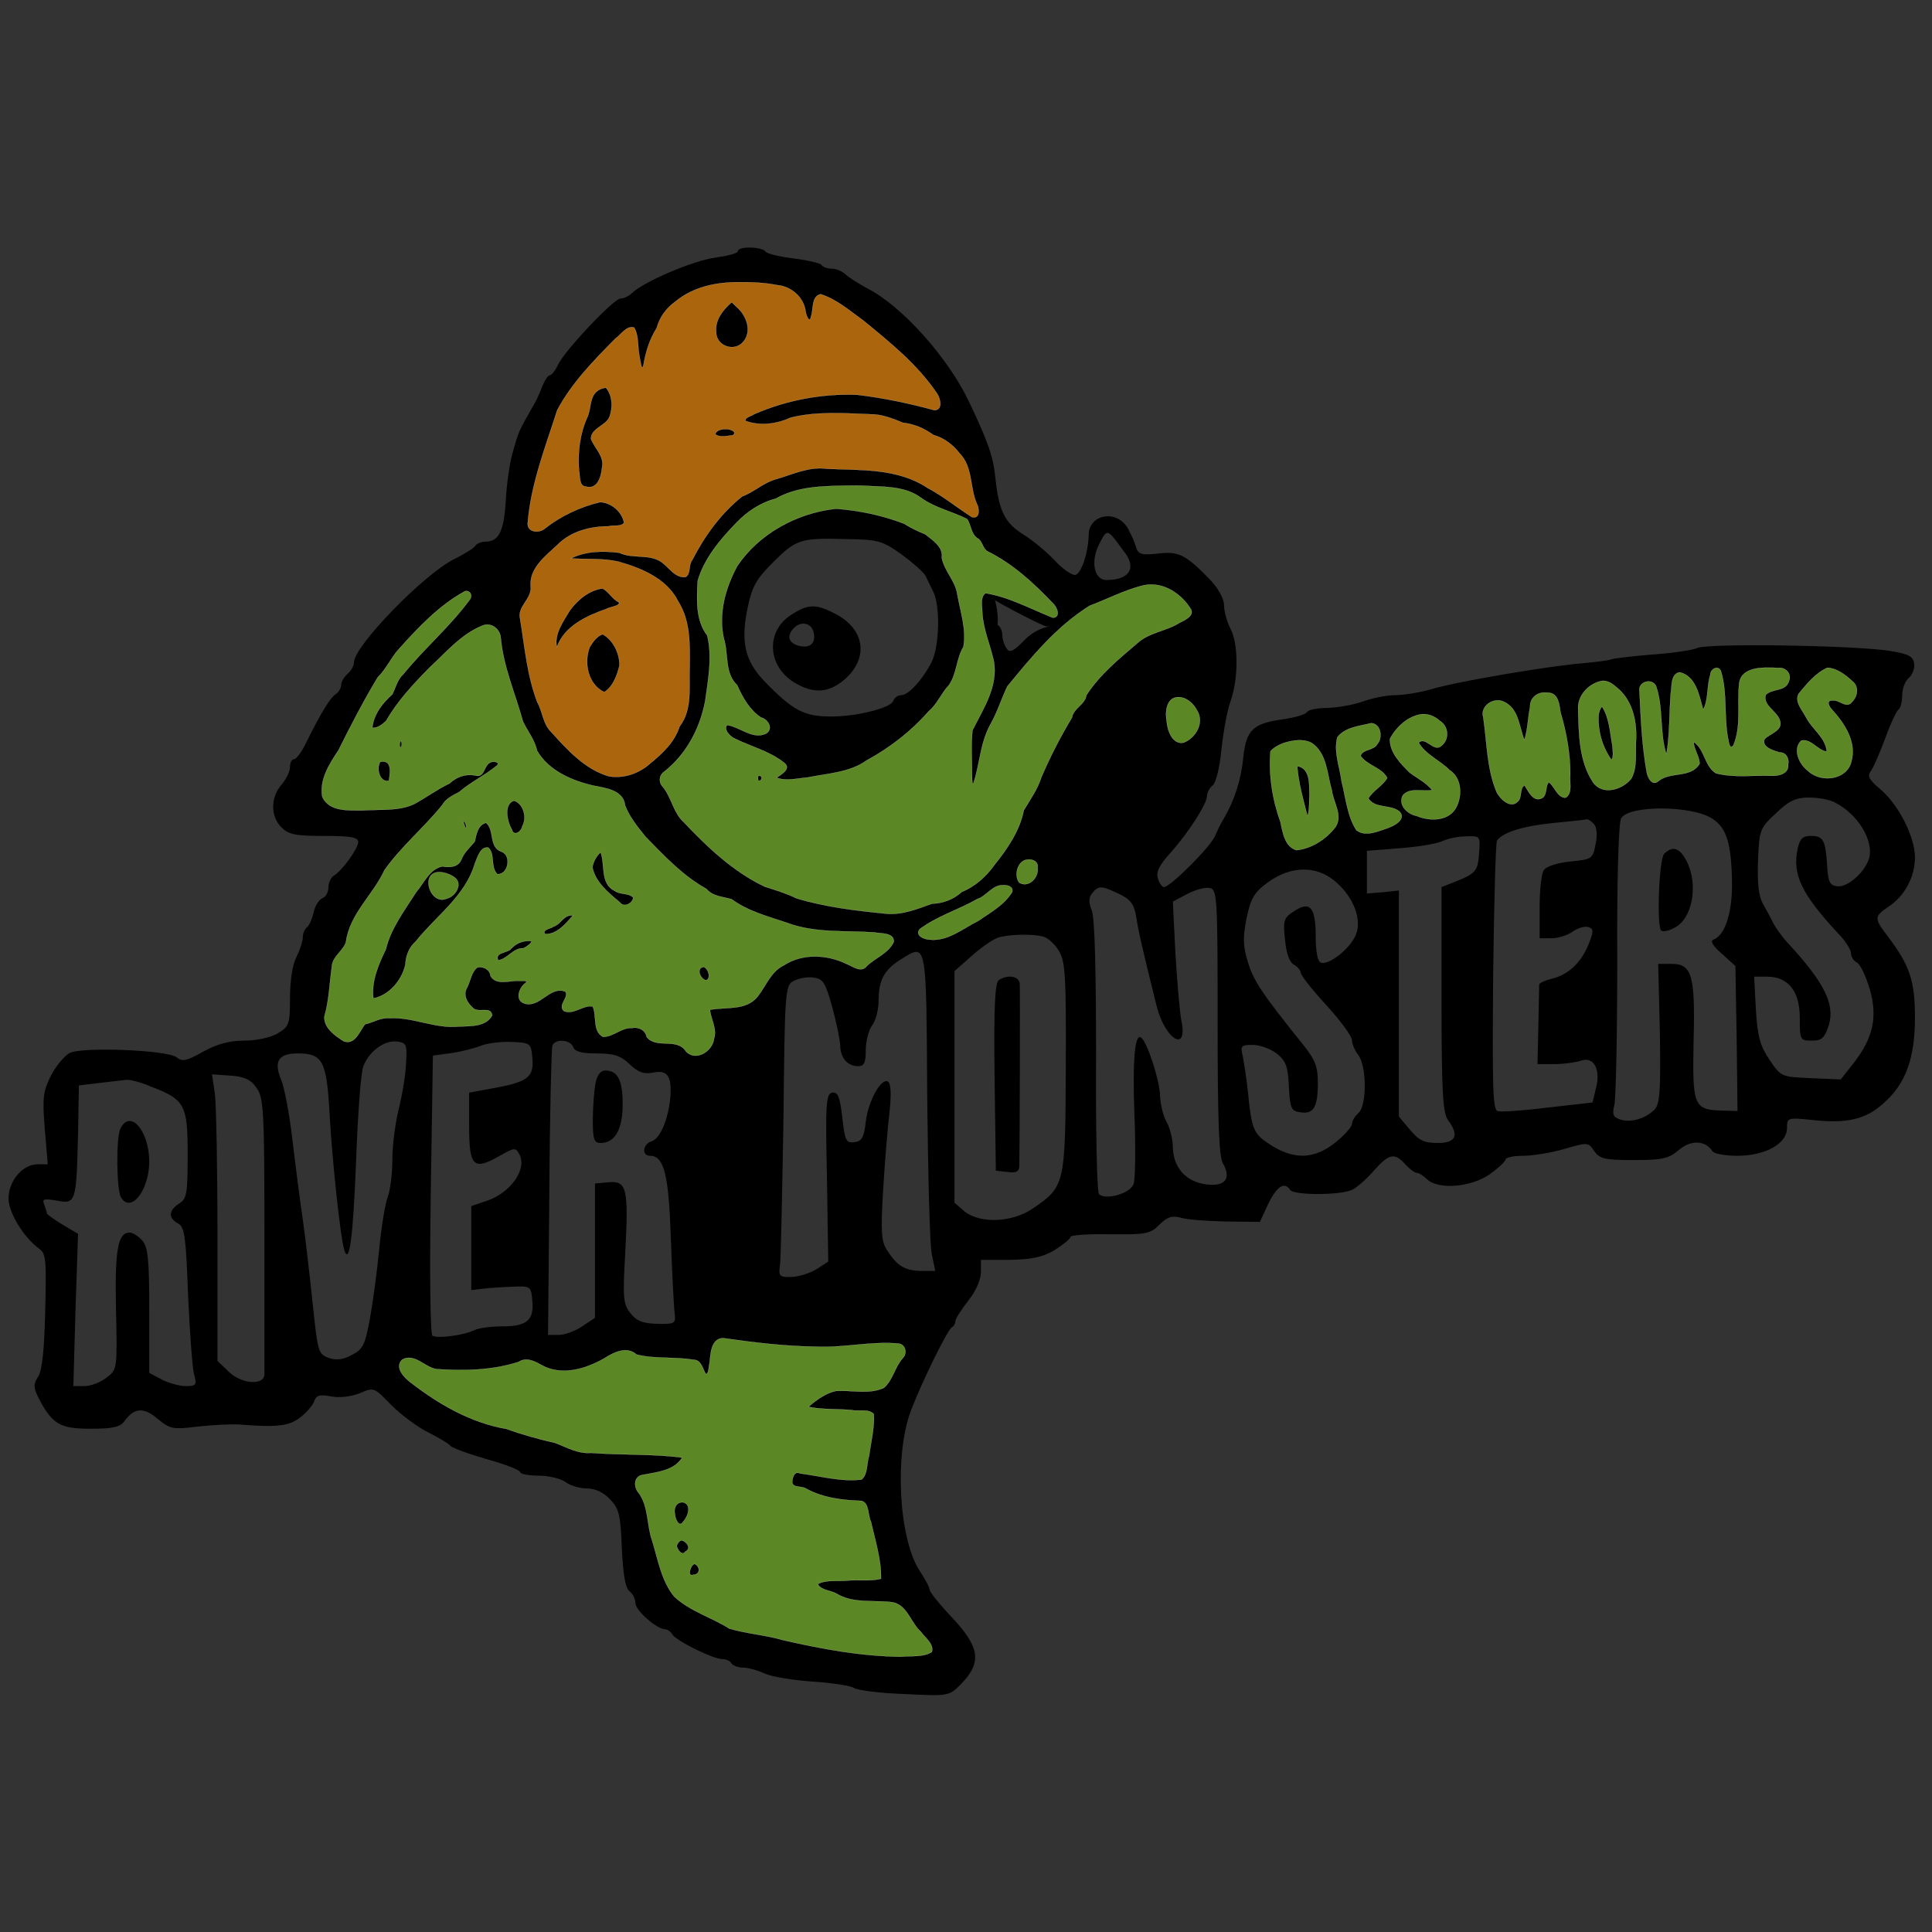 <?xml version="1.0" encoding="UTF-8" standalone="no"?>
<svg
   xmlns:dc="http://purl.org/dc/elements/1.1/"
   xmlns:cc="http://creativecommons.org/ns#"
   xmlns:rdf="http://www.w3.org/1999/02/22-rdf-syntax-ns#"
   xmlns:svg="http://www.w3.org/2000/svg"
   xmlns="http://www.w3.org/2000/svg"
   xmlns:sodipodi="http://sodipodi.sourceforge.net/DTD/sodipodi-0.dtd"
   xmlns:inkscape="http://www.inkscape.org/namespaces/inkscape"
   version="1.0"
   width="453pt"
   height="453pt"
   viewBox="0 0 453 453"
   preserveAspectRatio="xMidYMid meet"
   id="svg60"
   sodipodi:docname="DSMRiverMonsters.svg"
   inkscape:version="0.92.3 (2405546, 2018-03-11)">
  <rect x="0" y="0" width="453" height="453" fill="#333333" stroke="none"/>
  <defs
     id="defs64" />
  <sodipodi:namedview
     pagecolor="#ffffff"
     bordercolor="#666666"
     borderopacity="1"
     objecttolerance="10"
     gridtolerance="10"
     guidetolerance="10"
     inkscape:pageopacity="0"
     inkscape:pageshadow="2"
     inkscape:window-width="1920"
     inkscape:window-height="1018"
     id="namedview62"
     showgrid="false"
     inkscape:zoom="2.0863426"
     inkscape:cx="378.77966"
     inkscape:cy="354.37567"
     inkscape:window-x="-8"
     inkscape:window-y="-8"
     inkscape:window-maximized="1"
     inkscape:current-layer="svg60" />
  <g
     transform="matrix(0.1,0,0,-0.1,0,453)"
     id="g58"
     style="fill:#000000;stroke:none">
    <path
       d="m 1730,3941 c 0,-5 -24,-11 -52,-15 -50,-6 -168,-56 -196,-83 -7,-7 -19,-13 -27,-13 -16,0 -132,-123 -147,-156 -6,-13 -15,-24 -19,-24 -4,0 -12,-12 -18,-27 -6,-16 -15,-36 -21,-45 -35,-62 -33,-56 -49,-113 -6,-22 -13,-70 -15,-108 -4,-71 -16,-97 -47,-97 -10,0 -20,-4 -24,-9 -3,-6 -26,-20 -50,-32 -71,-35 -235,-204 -235,-242 0,-8 -7,-20 -15,-27 -8,-7 -15,-18 -15,-26 0,-7 -6,-17 -12,-21 -14,-9 -34,-42 -68,-110 -11,-24 -25,-43 -30,-43 -6,0 -10,-8 -10,-18 0,-11 -9,-29 -20,-42 -26,-30 -26,-74 0,-100 17,-17 33,-20 100,-20 61,0 80,-3 80,-14 0,-15 -37,-67 -57,-79 -7,-4 -13,-17 -13,-28 0,-11 -6,-22 -14,-25 -8,-3 -18,-19 -21,-35 -4,-16 -11,-31 -16,-34 -5,-4 -9,-14 -9,-23 0,-9 -7,-30 -15,-46 -9,-17 -15,-55 -15,-95 0,-63 -2,-68 -29,-84 -17,-10 -50,-17 -79,-17 -35,0 -63,-8 -96,-26 -39,-22 -49,-24 -62,-13 -20,17 -223,25 -251,10 -11,-6 -31,-29 -43,-52 -19,-38 -21,-52 -15,-126 l 7,-83 H 88 c -35,0 -68,-39 -68,-80 0,-33 35,-91 72,-118 16,-11 17,-28 14,-145 -2,-89 -7,-139 -16,-154 -12,-18 -12,-26 0,-50 32,-62 50,-73 122,-73 53,0 70,4 80,18 23,32 45,33 78,5 29,-24 35,-25 93,-18 34,4 78,6 97,5 88,-7 116,-4 142,15 15,11 30,28 34,38 5,15 12,18 39,13 21,-4 47,-1 68,7 34,15 34,14 74,-27 22,-22 60,-51 86,-64 26,-13 49,-27 52,-31 2,-5 41,-19 85,-32 44,-12 80,-26 80,-31 0,-4 19,-8 43,-8 24,0 52,-7 63,-15 10,-8 33,-15 50,-15 20,0 39,-9 55,-26 21,-22 24,-37 27,-114 3,-61 8,-93 18,-101 8,-6 14,-19 14,-28 0,-17 50,-61 69,-61 6,0 14,-6 18,-13 10,-15 95,-57 116,-57 9,0 19,-4 22,-10 3,-5 15,-10 27,-10 11,0 34,-6 51,-14 18,-8 69,-16 115,-19 45,-3 88,-10 95,-15 7,-5 59,-12 117,-14 102,-5 105,-5 131,21 53,53 48,89 -25,165 -25,27 -46,53 -46,58 0,5 -11,26 -25,47 -48,77 -58,271 -19,374 26,68 87,192 96,195 4,2 8,8 8,14 0,6 14,27 30,48 18,22 30,50 30,67 v 29 h 68 c 51,1 76,6 105,23 20,13 37,26 37,31 0,4 42,7 93,6 84,-1 94,1 115,22 19,19 30,22 50,17 15,-5 63,-8 106,-9 l 80,-1 20,43 c 20,41 38,52 51,32 8,-13 121,-13 147,1 11,6 34,26 50,45 35,39 48,42 73,14 10,-11 22,-20 27,-20 5,0 16,-7 24,-15 26,-25 102,-19 146,11 21,15 38,31 38,35 0,5 18,9 41,9 22,0 66,7 97,16 55,16 56,16 70,-5 13,-18 24,-21 92,-21 68,0 82,3 107,24 28,24 62,22 78,-3 3,-6 30,-11 58,-11 66,0 117,28 117,65 0,24 1,25 59,19 80,-9 125,1 166,38 53,46 75,105 75,202 0,87 -12,122 -64,191 -32,42 -32,46 2,69 38,25 62,70 62,116 0,48 -39,125 -83,161 -24,20 -29,30 -21,40 6,8 21,42 34,77 12,34 27,65 31,68 5,3 9,18 9,33 0,16 7,34 15,41 9,7 15,23 13,34 -2,17 -13,23 -58,30 -85,13 -420,18 -449,7 -14,-6 -64,-13 -111,-16 -47,-4 -88,-9 -92,-11 -3,-2 -33,-6 -65,-9 -79,-6 -297,-43 -357,-61 -27,-8 -66,-14 -85,-14 -20,0 -54,-7 -76,-15 -22,-8 -59,-14 -82,-15 -23,0 -44,-4 -48,-9 -3,-6 -27,-13 -53,-17 -74,-10 -90,-24 -97,-91 -5,-52 -21,-101 -46,-143 -5,-8 -14,-26 -20,-40 -10,-25 -105,-120 -120,-120 -4,0 -11,9 -14,20 -5,15 3,31 29,60 43,48 86,115 86,134 0,7 6,19 14,25 7,6 16,42 20,84 4,39 13,90 21,112 19,53 19,136 0,171 -8,16 -15,40 -15,55 0,15 -13,39 -33,60 -57,59 -74,67 -122,61 -37,-4 -46,-2 -51,14 -3,11 -10,27 -15,36 -21.953,53.863 -89.647,45.862 -96,0.241 -1,-52 -18,-95.242 -31,-100.242 -7,-2 -30,13 -50,35 -20,21 -53,48 -73,60 -43,27 -57,55 -65,131 -5,50 -16,84 -63,182 -48,101 -156,222 -236,263 -22,12 -46,27 -53,34 -7,7 -22,13 -32,13 -10,0 -21,4 -24,9 -3,4 -33,11 -65,15 -33,4 -63,11 -66,16 -8,12 -65,13 -65,1 z m 127,-97 c 12,-7 23,-26 25,-41 4,-38 28,-42 28,-4 0,16 4,32 9,35 21,13 218,-146 264,-214 23,-33 22,-54 0,-45 -35,15 -159,38 -203,37 -89,-1 -240,-44 -240,-68 0,-18 91,-19 109,-1 8,8 47,12 121,12 74,0 113,-4 122,-12 6,-7 24,-13 39,-13 15,0 32,-7 39,-15 7,-8 18,-15 26,-15 26,0 74,-58 74,-89 0,-17 6,-42 12,-57 11,-23 10,-29 -4,-37 -13,-9 -14,-15 -5,-34 5,-13 14,-23 19,-23 4,0 8,-6 8,-14 0,-8 10,-16 23,-20 12,-3 37,-18 54,-33 17,-15 48,-43 68,-60 35,-32 39,-53 9,-53 -8,0 21.948,-6.784 21.948,-0.784 0,5 -44.948,24.784 -55.948,30.784 -16,9 -113.465,43.948 -113.465,30.948 0,-8 139.008,-79.707 147.008,-79.707 30,0 -12.543,5.758 -48.543,-29.241 -29,-30 -38,-34 -45,-22 -6,8 -10,23 -10,32 0,9 -5,20 -11,23 -6,4 -2,-21 0,0 3,30 -7,80 -24,80 -17,0 -20,-6 -18,-48 1,-27 9,-64 18,-84 21,-45 14,-99 -20,-153 -21,-33 -25,-52 -25,-111 0,-52 3,-70 13,-67 6,3 14,27 17,54 3,27 10,58 16,69 32,62 44,88 44,99 0,6 8,19 18,28 9,10 33,37 52,60 35,44 122,118 139,118 5,0 22,6 38,14 65,32 100,38 132,21 26,-13 60,-53 49,-58 -2,-1 -18,-10 -36,-19 -19,-10 -42,-18 -52,-18 -23,0 -160,-130 -160,-151 0,-9 -7,-19 -15,-23 -8,-3 -15,-12 -15,-20 0,-8 -3,-16 -8,-18 -8,-3 -66,-121 -76,-155 -4,-11 -13,-27 -21,-33 -8,-7 -15,-23 -15,-37 0,-31 -88,-151 -117,-159 -12,-3 -27,-12 -34,-20 -6,-8 -22,-14 -36,-14 -13,0 -38,-7 -55,-16 -33,-17 -59,-16 -210,8 -42,7 -83,19 -90,26 -6,6 -22,12 -34,12 -47,0 -234,161 -234,201 0,7 -8,21 -17,32 -17,18 -17,20 12,46 40,35 58,65 78,128 18,55 23,193 8,193 -12,0 -24,55 -23,99 2,60 103,183 160,198 15,3 36,12 48,20 43,28 282,25 303,-4 9,-12 71.604,-38.645 87,-43 57.138,-16.164 57.138,-21.164 57.138,-16.164 0,18 -129.138,103.164 -173.138,116.164 -56,16 -227,25 -243,12 -7,-5 -28,-12 -48,-16 -21,-4 -42,-13 -49,-21 -7,-8 -18,-15 -24,-15 -34,0 -146,-143 -146,-187 0,-21 -20,-15 -42,12 -15,20 -28,25 -63,25 -24,0 -46,4 -49,9 -8,12 -109,1 -125,-15 -12,-11 -5,-13 51,-11 39,1 76,-4 94,-12 16,-8 43,-21 60,-29 20,-10 39,-32 54,-64 20,-43 24,-65 23,-150 -1,-76 -5,-104 -17,-117 -9,-10 -16,-24 -16,-32 0,-16 -66,-77 -97,-89 -45,-18 -93,0 -149,57 -30,29 -54,60 -54,69 0,8 -6,25 -14,37 -8,12 -19,58 -26,102 -6,44 -13,87 -16,96 -3,9 3,25 13,34 10,11 16,29 14,47 -2,22 6,37 40,69 50,48 75,59 135,59 32,0 44,4 44,15 0,21 -36,55 -59,55 -25,0 -131,-49 -131,-61 0,-5 -9,-9 -20,-9 -18,0 -20,4 -15,38 8,54 35,152 51,190 8,18 14,37 14,43 0,29 168,218 175,197 2,-7 6,-32 7,-56 4,-52 22,-60 26,-12 2,19 9,42 17,50 7,8 15,24 16,34 7,32 72,77 125,85 65,9 154,2 181,-15 z m 776,-604 c 34,-40 17,-70 -39,-70 -28,0 -38.19,43.164 -16.19,85.164 18,35 17.81,37 55.19,-15.164 z M 1100,3131 c 0,-4 -28,-37 -62,-73 -96,-98 -118,-125 -118,-142 0,-9 -4,-16 -9,-16 -16,0 -53,-72 -43,-82 9,-9 52,18 52,33 0,11 58,78 123,141 78,78 127,89 127,31 0,-25 12,-72 31,-118 4,-11 11,-34 14,-52 3,-17 13,-37 21,-44 8,-6 14,-21 14,-33 1,-30 82,-87 134,-93 54,-7 76,-19 76,-42 0,-10 7,-24 15,-31 8,-7 15,-16 15,-21 0,-13 132,-139 146,-139 6,0 17,-7 24,-15 7,-8 23,-15 36,-15 13,0 27,-6 31,-13 4,-6 35,-20 68,-31 33,-10 70,-22 83,-27 13,-5 65,-9 117,-9 108,0 119,-10 59,-52 l -36,-26 -44,19 c -72,32 -161,2 -189,-65 -15,-35 -41,-46 -107,-46 -25,0 -27,-2 -18,-19 14,-26 13,-64 -2,-79 -17,-17 -45,-15 -52,3 -3,10 -19,15 -46,15 -29,0 -40,4 -40,15 0,23 -46,30 -75,11 -33,-22 -45,-13 -45,30 0,37 -6,40 -45,22 -28,-13 -43,-5 -27,15 18,22 -1,39 -30,28 -14,-5 -29,-15 -33,-20 -9,-16 -45,-13 -45,3 0,8 5,18 10,21 25,16 8,27 -31,21 -35,-6 -41,-4 -46,14 -7,25 -42,27 -49,3 -3,-10 -10,-28 -16,-40 -13,-28 19,-67 47,-57 13,5 16,3 13,-7 -7,-22 -94,-30 -142,-14 -48,17 -122,20 -131,5 -4,-6 -11,-8 -16,-5 -5,4 -13,-5 -19,-19 -12,-32 -30,-33 -59,-2 -19,20 -21,28 -12,44 6,12 11,42 11,69 0,36 5,53 20,66 11,9 20,25 20,36 0,24 17,57 57,108 18,22 30,43 27,46 -4,3 28,40 70,82 42,42 76,80 76,85 0,6 6,10 14,10 7,0 19,7 27,16 7,8 30,24 51,35 21,11 36,24 33,29 -10,17 -37,11 -42,-8 -3,-14 -12,-17 -32,-14 -17,2 -32,-2 -40,-12 -8,-9 -18,-16 -24,-16 -5,0 -26,-12 -44,-26 -31,-24 -44,-26 -123,-28 -77,-1 -91,2 -103,18 -11,15 -11,25 -2,53 7,19 16,38 21,42 8,5 32,50 48,91 3,8 15,29 26,45 11,17 23,38 26,48 4,9 10,17 14,17 5,0 11,8 14,18 9,25 74,95 126,136 46,36 60,42 60,27 z m 2940,-259 c 0,-83 12,-119 30,-92 10,16 15,64 11,118 -3,46 13,62 65,62 37,0 44,-3 44,-19 0,-14 -8,-21 -27,-23 -35,-4 -43,-34 -14,-54 27,-19 27,-44 0,-51 -32,-9 -21,-47 14,-51 23,-3 28,-8 25,-25 -3,-21 -8,-22 -88,-21 -82,1 -84,2 -91,28 -8,28 -37,62 -45,53 -3,-3 0,-15 6,-27 17,-32 5,-50 -33,-50 -18,0 -38,-5 -45,-12 -21,-21 -30,3 -35,92 -3,47 -7,94 -9,105 -2,14 3,20 17,20 17,0 20,-7 22,-55 7,-145 33,-166 33,-26 0,56 4,98 11,101 17,11 48,-24 51,-59 4,-44 22,-38 26,9 7,99 32,81 32,-23 z m 273,77 c 35,-19 43,-35 28,-58 -8,-12 -12,-12 -25,-2 -15,12 -36,8 -36,-8 0,-5 13,-24 30,-42 48,-55 35,-129 -23,-129 -34,0 -67,28 -67,56 0,28 8,30 36,9 10,-8 22,-15 27,-15 13,0 7,30 -10,48 -27,26 -53,69 -53,86 0,13 54,66 66,66 3,0 15,-5 27,-11 z m -509,-53 c 23,-30 26,-44 26,-110 0,-69 -2,-77 -25,-92 -53,-35 -88,8 -98,121 -6,62 -4,72 15,92 30,32 51,29 82,-11 z m -154,-22 c 0,-14 5,-34 11,-46 15,-29 23,-154 10,-163 -6,-3 -16,5 -22,19 -13,28 -29,26 -29,-5 0,-26 -26,-24 -33,2 -7,25 -27,16 -27,-12 0,-10 -6,-19 -13,-19 -27,0 -46,36 -51,95 -3,33 -8,74 -12,92 -5,24 -2,33 13,41 27,15 55,-10 62,-55 9,-52 25,-48 29,7 4,62 8,70 37,70 20,0 25,-5 25,-26 z m -846,-17 c 8,-23 6,-31 -11,-49 -18,-18 -24,-19 -37,-8 -16,13 -22,71 -9,84 15,15 48,0 57,-27 z m 570,-23 c 18,-18 19,-23 6,-44 -7,-12 -12,-12 -22,-2 -16,16 -38,15 -38,-2 0,-7 20,-26 45,-42 48,-30 60,-51 51,-89 -10,-38 -41,-50 -88,-34 -31,10 -38,17 -36,33 3,18 9,20 43,17 40,-3 40,-3 21,18 -10,11 -27,23 -37,26 -10,3 -28,22 -39,41 -19,29 -20,37 -9,52 34,45 74,55 103,26 z m -144,-28 c 0,-17 -7,-26 -26,-30 -28,-7 -28,-26 2,-41 47,-24 47,-27 18,-51 -24,-18 -27,-25 -16,-36 7,-7 18,-13 25,-14 7,0 20,-2 30,-2 9,-1 17,-9 17,-17 0,-16 -70,-41 -92,-32 -9,3 -21,39 -31,89 -27,131 -27,131 13,145 51,17 60,16 60,-11 z m -147,-28 c 10,-8 22,-39 29,-78 6,-36 15,-69 19,-74 14,-16 -13,-54 -53,-72 -39,-18 -41,-18 -54,1 -8,10 -14,28 -14,40 0,12 -4,25 -9,31 -5,5 -12,39 -16,77 -6,64 -6,67 17,76 33,14 61,13 81,-1 z m 1220,-130 c 53,-27 90,-88 80,-129 -9,-33 -51,-71 -76,-67 -17,2 -21,11 -23,51 -4,58 -9,67 -39,67 -18,0 -25,-7 -30,-30 -13,-61 9,-107 99,-203 14,-15 26,-34 26,-42 0,-8 6,-18 14,-22 8,-4 21,-32 30,-62 19,-66 8,-115 -38,-174 l -30,-38 -70,3 c -69,3 -70,3 -97,43 -22,33 -28,54 -32,118 l -4,77 h 30 c 50,0 77,-34 77,-97 0,-52 1,-53 28,-53 24,0 30,6 40,36 15,50 -11,101 -97,194 -13,14 -27,34 -33,45 -5,11 -16,31 -24,45 -10,18 -14,47 -12,101 3,73 4,77 42,112 31,30 47,37 78,37 22,0 49,-5 61,-12 z m -286,-39 c 31,-21 42,-56 44,-141 2,-74 -15,-130 -43,-141 -9,-3 -2,-15 19,-33 l 32,-29 3,-170 2,-170 -37,1 c -66,2 -69,11 -66,164 4,155 -4,180 -52,180 h -31 l 4,-163 c 2,-137 0,-166 -13,-179 -21,-21 -55,-31 -80,-23 -17,6 -19,12 -14,33 4,15 7,168 7,341 -1,180 3,322 9,332 17,32 171,31 216,-2 z m -279,-12 c 6,-7 8,-27 3,-47 -6,-34 -9,-35 -59,-40 -31,-3 -57,-12 -62,-20 -6,-8 -10,-48 -10,-87 v -73 h 28 c 15,0 38,7 50,16 13,9 29,13 37,10 12,-4 12,-10 -1,-42 -18,-43 -48,-70 -86,-79 -16,-4 -28,-10 -29,-13 0,-4 -1,-47 -2,-97 l -2,-90 h 40 c 22,0 50,4 62,8 30,11 47,-21 35,-65 l -8,-33 -105,-12 c -57,-7 -110,-11 -118,-8 -11,4 -12,61 -10,316 2,171 6,314 9,318 13,19 60,34 129,41 42,4 79,8 82,9 4,0 11,-5 17,-12 z m -270,-68 c -3,-42 -7,-47 -60,-68 l -28,-11 v -263 c 0,-216 3,-267 15,-283 27,-36 19,-54 -24,-54 -32,0 -44,6 -65,31 l -26,31 v 265 265 l -37,-4 -38,-3 v 50 50 l 75,6 c 41,3 86,10 100,16 14,7 40,12 58,12 33,1 33,1 30,-40 z m -1078,-51 c 0,22 8,32 27,32 35.519,-20.898 -25.204,-71.297 -27,-32 z m 740,-14 c 44,-37 64,-90 49,-126 -13,-32 -63,-72 -82,-65 -7,2 -12,24 -12,60 0,70 -13,85 -50,61 -25,-16 -27,-22 -22,-67 3,-32 10,-53 21,-59 9,-5 16,-14 16,-19 0,-6 27,-40 60,-76 33,-36 60,-73 60,-82 0,-9 7,-25 15,-35 20,-27 20,-119 0,-136 -8,-7 -15,-18 -15,-25 0,-7 -18,-27 -39,-44 -49,-39 -96,-41 -151,-6 -41,26 -45,35 -54,125 -3,30 -9,67 -12,83 -6,25 -4,27 23,27 17,0 42,-9 56,-20 22,-17 27,-30 29,-78 3,-51 5,-57 27,-60 31,-5 41,12 41,69 0,38 -6,54 -35,90 -98,122 -116,150 -129,193 -12,39 -12,58 -3,104 10,47 18,60 51,84 53,38 112,39 156,2 z m -760,-20 c 0,-8 -43,-49 -61,-58 -8,-3 -32,-17 -54,-31 -42,-25 -71,-30 -94,-16 -13,8 -9,11 127,73 23,11 42,24 42,29 0,5 9,9 20,9 11,0 20,-3 20,-6 z m 254,-10 c 27,-13 35,-24 40,-53 5,-33 12,-65 48,-210 20,-79 74,-111 58,-34 -4,21 -10,92 -14,158 l -6,121 34,18 c 19,10 42,16 52,14 18,-3 19,-19 19,-313 0,-229 3,-316 12,-332 21,-36 6,-56 -39,-50 -47,6 -77,39 -78,87 0,19 -7,46 -15,60 -8,14 -14,41 -15,60 0,33 -28,121 -43,136 -16,16 -22,-50 -17,-181 3,-77 2,-150 -2,-161 -7,-22 -65,-39 -81,-24 -5,4 -8,149 -7,322 0,200 -3,325 -10,343 -8,20 -7,31 1,41 15,18 21,18 63,-2 z m -178,-100 c 11,-3 28,-18 37,-34 15,-24 17,-61 16,-272 -1,-273 -2,-280 -75,-330 -49,-35 -126,-38 -163,-8 l -23,20 v 271 272 l 43,38 c 24,21 52,40 64,42 32,7 78,7 101,1 z m -272,-374 c 2,-184 6,-352 11,-372 l 8,-38 h -34 c -38,1 -56,12 -80,50 -13,21 -14,44 -8,145 4,66 11,148 15,181 4,38 3,64 -4,68 -16,9 -46,-45 -52,-94 -4,-36 -9,-46 -26,-48 -20,-3 -23,3 -29,58 -6,49 -10,60 -24,58 -14,-3 -16,-24 -12,-200 l 3,-196 -26,-17 c -14,-9 -40,-18 -58,-19 -31,-1 -33,1 -29,29 2,17 5,171 8,342 3,301 4,313 24,323 11,6 32,10 46,8 23,-3 28,-11 44,-68 10,-36 18,-76 19,-90 0,-30 17,-50 42,-50 14,0 18,8 18,38 0,21 7,47 15,58 8,10 15,36 15,57 0,49 13,73 53,98 60,37 59,46 61,-321 z m -1222,76 c -1,-27 -9,-74 -17,-106 -8,-32 -15,-85 -15,-118 0,-34 -5,-73 -11,-89 -6,-15 -15,-71 -20,-123 -5,-52 -15,-126 -22,-164 -11,-59 -16,-70 -42,-83 -20,-11 -36,-13 -54,-7 -25,9 -26,14 -38,129 -7,66 -17,154 -23,195 -6,41 -17,125 -24,185 -7,61 -19,124 -26,141 -19,45 -8,64 38,64 59,0 68,-17 75,-145 6,-107 25,-285 34,-315 12,-40 21,29 28,210 4,107 11,206 17,220 13,34 48,61 78,58 23,-3 25,-6 22,-52 z m 296,16 c 5,-46 -9,-58 -83,-72 l -65,-12 v -79 c 0,-94 10,-104 70,-70 37,21 39,21 48,4 18,-34 -20,-89 -75,-108 l -38,-13 v -99 -98 l 25,3 c 14,2 45,4 70,5 44,2 45,1 48,-31 5,-47 -12,-62 -70,-62 -27,0 -57,-4 -66,-9 -24,-12 -87,-20 -98,-13 -5,4 -7,141 -4,332 l 5,325 45,6 c 25,4 56,12 70,18 14,5 45,9 70,8 43,-2 45,-3 48,-35 z m 96,23 c 4,-11 20,-15 55,-15 40,0 56,-5 77,-25 21,-20 34,-24 55,-20 33,7 44,-7 41,-55 -4,-51 -23,-99 -44,-106 -21,-6 -24,-34 -4,-34 33,0 44,-43 49,-195 3,-83 7,-161 9,-175 3,-23 0,-25 -41,-24 -33,1 -48,6 -63,25 -17,22 -18,36 -12,141 8,151 4,170 -39,166 l -32,-3 v -158 -157 l -30,-20 c -16,-11 -41,-20 -55,-20 h -25 l 3,332 c 1,183 5,339 7,346 6,17 42,15 49,-3 z m -743,-95 c 17,-23 19,-50 19,-340 v -332 c 0,-28 -56,-23 -85,7 l -25,24 v 289 c 0,159 -3,310 -6,336 l -7,47 43,-3 c 32,-2 48,-9 61,-28 z m -249,3 c 82,-31 88,-43 88,-160 0,-92 -2,-104 -20,-115 -25,-16 -26,-34 -2,-47 15,-8 18,-32 23,-168 4,-87 10,-170 14,-185 7,-25 5,-28 -19,-28 -15,0 -40,7 -56,15 l -30,16 v 146 c 0,122 -3,149 -17,165 -9,10 -22,18 -29,18 -28,0 -35,-41 -32,-181 3,-139 3,-140 -22,-159 -14,-11 -37,-20 -52,-20 h -26 l 5,178 6,179 -37,22 c -20,12 -36,24 -36,26 0,2 -3,11 -6,20 -6,14 -2,15 29,10 45,-9 46,-4 50,155 l 2,115 50,6 c 28,3 56,7 62,7 7,1 32,-5 55,-15 z m 1477,-613 c 65,-7 121,-7 183,1 99,12 125,4 96,-28 -9,-10 -19,-28 -22,-40 -9,-28 -36,-37 -89,-29 -33,4 -50,1 -79,-18 -21,-12 -35,-26 -31,-29 3,-4 39,-7 79,-7 40,0 75,-3 77,-7 5,-10 -16,-139 -24,-148 -5,-5 -80,4 -152,18 -7,1 -13,-8 -15,-20 -2,-17 2,-23 15,-23 10,0 28,-6 39,-14 11,-8 42,-16 69,-18 l 49,-3 14,-50 c 8,-27 16,-67 19,-87 l 5,-38 h -76 c -59,0 -76,-3 -76,-14 0,-8 13,-17 30,-21 16,-4 32,-11 35,-16 4,-5 35,-9 70,-9 60,0 65,-2 79,-28 8,-15 23,-36 35,-46 12,-11 21,-25 21,-33 0,-27 -225,-7 -366,33 -28,8 -62,14 -75,14 -14,0 -30,5 -37,12 -6,6 -35,22 -63,33 -37,16 -56,32 -69,56 -18,35 -50,153 -50,185 0,10 -7,25 -16,35 -21,23 -10,39 28,39 29,0 73,25 76,45 1,6 -47,10 -127,10 -103,1 -133,4 -154,18 -15,9 -39,17 -54,17 -15,1 -39,7 -53,15 -14,8 -37,14 -52,15 -53,0 -228,105 -228,135 0,22 23,23 52,2 23,-17 38,-19 115,-15 49,3 98,11 110,18 17,11 24,10 44,-3 36,-26 107,-22 151,8 39,27 63,31 73,15 3,-5 39,-10 79,-10 65,0 74,-2 79,-20 9,-35 27,-22 27,19 0,41 12,53 45,45 11,-2 62,-9 114,-14 z"
       id="path4"
       inkscape:connector-curvature="0"
       sodipodi:nodetypes="sccscsccccsccsssccsscssscssccscscsccccccssccccscccccccccsccsscscccsscscsccscscscccscscccscsccccccccsccssccsccssccsccsccccsccccccccssccccccsccsccccscccccccccccsscccsccsccccssscsssscccsscscsscssccsccscccscscsccsccccsscscccsccsccssscccsccccsscccssscsccccccccsccsscscccsssssccsccccccccsccscsssscscccccssssssccssccccscscsscsccccscccccccccccccscsccssscsccccsccccccccsccssccsscccccccccssccscscccscccscsscscssccsccccscccscsscccccsscccscscssccccccsccsscccsccscccscccccsccccccccsccsscccccccsssccccccsccccccccccsccscccccscccscscccccccscccccccccscccssscccccccccccccccsccscccsssccsccscscccsccccssccccsssccccccccscccscsccccccccccccccccccccccccccccccccccccccccsscscccsscsccccsccscscccccccscscccccccscccccccccsscccsccccccccccscccccssccscccccsccccsccscsccsccccsccccccccccccccsscccsscccccssccsccscssccscsccccscsccccccscscc" />
    <path
       d="m 1692,3807 c -35,-38 -22,-97 21,-97 50,0 64,60 24,98 l -23,22 z"
       id="path6"
       inkscape:connector-curvature="0" />
    <path
       d="m 1398,3619 c -10,-5 -18,-20 -18,-32 0,-12 -7,-35 -15,-51 -21,-40 -20,-145 1,-153 9,-3 24,-2 33,4 22,14 26,76 7,93 -23,18 -20,35 9,48 25,12 33,49 19,86 -7,18 -12,19 -36,5 z"
       id="path8"
       inkscape:connector-curvature="0" />
    <path
       d="m 1677,3523 c -15,-14 -6,-23 23,-23 20,0 30,5 30,15 0,15 -40,21 -53,8 z"
       id="path10"
       inkscape:connector-curvature="0" />
    <path
       d="m 1898,3332 c -69,-21 -141,-72 -172,-121 -32,-50 -50,-139 -36,-175 5,-15 10,-42 10,-60 0,-19 7,-39 15,-46 8,-7 15,-17 15,-22 0,-16 43,-68 57,-68 7,0 13,-7 13,-15 0,-20 -34,-19 -65,1 -13,9 -29,13 -35,9 -17,-10 7,-44 38,-51 36,-9 102,-44 102,-54 0,-4 -8,-11 -17,-14 -29,-11 5,-25 46,-19 81,11 142,25 154,36 7,7 28,20 48,30 42,22 136,111 144,138 4,11 10,19 15,19 5,0 12,17 16,38 4,20 11,43 17,50 9,11 8,30 -10,122 -3,19 -15,47 -26,62 -11,14 -17,33 -14,42 6,15 -39,56 -60,56 -5,0 -15,6 -21,13 -7,6 -39,17 -70,24 -31,6 -68,14 -82,17 -14,3 -50,-3 -82,-12 z m 216,-102 c 27,-20 52,-42 56,-50 4,-8 12,-25 18,-37 17,-33 15,-129 -4,-166 -21,-41 -54,-77 -71,-77 -8,0 -16,-6 -19,-14 -6,-16 -85,-36 -144,-36 -65,0 -90,13 -158,83 -45,47 -56,92 -39,172 10,49 20,67 59,106 55,55 65,58 173,55 74,-1 84,-4 129,-36 z"
       id="path12"
       inkscape:connector-curvature="0" />
    <path
       d="m 1853,3087 c -58,-39 -53,-119 9,-157 44,-27 80,-25 116,5 60,50 51,120 -20,156 -46,24 -64,23 -105,-4 z m 55,-41 c 5,-25 -9,-37 -36,-30 -24,7 -28,24 -10,42 17,17 42,11 46,-12 z"
       id="path14"
       inkscape:connector-curvature="0" />
    <path
       d="m 1374,3143 c -42,-21 -87,-103 -74,-135 6,-16 9,-18 9,-6 2,34 50,76 109,93 49,15 54,18 37,28 -11,5 -24,16 -28,24 -10,16 -14,16 -53,-4 z"
       id="path16"
       inkscape:connector-curvature="0" />
    <path
       d="m 1387,3032 c -24,-26 -22,-87 3,-112 11,-11 23,-20 26,-20 15,0 43,48 43,75 0,29 -28,75 -47,75 -5,0 -16,-8 -25,-18 z"
       id="path18"
       inkscape:connector-curvature="0" />
    <path
       d="m 1770,2705 c 0,-9 5,-15 11,-13 6,2 11,8 11,13 0,5 -5,11 -11,13 -6,2 -11,-4 -11,-13 z"
       id="path20"
       inkscape:connector-curvature="0" />
    <path
       d="m 930,2785 c 0,-8 5,-15 10,-15 6,0 10,7 10,15 0,8 -4,15 -10,15 -5,0 -10,-7 -10,-15 z"
       id="path22"
       inkscape:connector-curvature="0" />
    <path
       d="m 882,2723 c 2,-17 10,-29 21,-31 13,-3 17,3 17,27 0,25 -4,31 -21,31 -16,0 -20,-5 -17,-27 z"
       id="path24"
       inkscape:connector-curvature="0" />
    <path
       d="m 1184,2636 c -6,-25 10,-66 26,-66 19,0 33,41 21,66 -14,31 -39,31 -47,0 z"
       id="path26"
       inkscape:connector-curvature="0" />
    <path
       d="m 1080,2603 c 0,-5 5,-15 10,-23 8,-12 10,-11 10,8 0,12 -4,22 -10,22 -5,0 -10,-3 -10,-7 z"
       id="path28"
       inkscape:connector-curvature="0" />
    <path
       d="m 1122,2598 c -7,-7 -12,-20 -12,-30 0,-10 -5,-18 -10,-18 -6,0 -15,-12 -20,-26 -8,-21 -15,-25 -34,-20 -18,4 -29,-2 -52,-31 -44,-55 -94,-142 -94,-163 0,-10 -7,-25 -15,-34 -13,-12 -23,-96 -12,-96 2,0 18,7 35,16 28,14 52,58 52,98 0,5 10,19 23,31 12,12 30,30 39,41 10,10 31,33 48,49 17,17 36,50 44,74 15,54 36,66 36,22 0,-36 16,-49 37,-28 17,17 9,57 -12,57 -8,0 -15,13 -17,32 -3,35 -17,45 -36,26 z m -68,-124 c 22,-8 20,-31 -2,-43 -22,-12 -42,3 -42,31 0,18 16,23 44,12 z"
       id="path30"
       inkscape:connector-curvature="0" />
    <path
       d="m 1390,2520 c -15,-28 -6,-50 35,-90 27,-26 39,-32 51,-25 24,15 21,30 -6,33 -38,6 -50,21 -50,63 0,43 -13,51 -30,19 z"
       id="path32"
       inkscape:connector-curvature="0" />
    <path
       d="m 1313,2376 c -4,-8 -16,-15 -26,-17 -22,-5 -24,-23 -4,-27 14,-3 67,38 67,52 0,12 -29,6 -37,-8 z"
       id="path34"
       inkscape:connector-curvature="0" />
    <path
       d="m 1200,2315 c -7,-8 -19,-15 -26,-15 -8,0 -14,-7 -14,-15 0,-8 4,-15 9,-15 5,0 16,7 25,15 8,8 21,15 29,15 8,0 20,7 27,15 11,13 9,15 -13,15 -13,0 -30,-7 -37,-15 z"
       id="path36"
       inkscape:connector-curvature="0" />
    <path
       d="m 1635,2260 c -10,-16 16,-43 28,-31 11,11 2,41 -12,41 -5,0 -13,-5 -16,-10 z"
       id="path38"
       inkscape:connector-curvature="0" />
    <path
       d="m 3744,2865 c -12,-31 17,-125 38,-125 11,0 10,30 -3,90 -11,50 -24,64 -35,35 z"
       id="path40"
       inkscape:connector-curvature="0" />
    <path
       d="m 3035,2723 c 4,-10 10,-40 14,-66 3,-26 11,-49 16,-50 14,-3 18,88 5,113 -14,25 -45,28 -35,3 z"
       id="path42"
       inkscape:connector-curvature="0" />
    <path
       d="m 3902,2528 c -12,-12 -18,-169 -7,-180 4,-3 17,-1 30,6 43,20 58,101 30,156 -16,32 -33,38 -53,18 z"
       id="path44"
       inkscape:connector-curvature="0" />
    <path
       d="m 2342,2232 c -9,-7 -12,-59 -10,-228 l 3,-219 28,-3 c 20,-3 27,1 27,15 1,36 2,408 1,426 -1,18 -27,23 -49,9 z"
       id="path46"
       inkscape:connector-curvature="0" />
    <path
       d="m 1396,1989 c -3,-17 -6,-56 -6,-85 0,-46 3,-54 18,-54 34,0 52,32 52,91 0,57 -12,79 -41,79 -11,0 -19,-11 -23,-31 z"
       id="path48"
       inkscape:connector-curvature="0" />
    <path
       d="m 282,1883 c -10,-22 -9,-144 2,-161 23,-37 65,16 66,83 0,74 -45,126 -68,78 z"
       id="path50"
       inkscape:connector-curvature="0" />
    <path
       d="m 1581,1006 c -13,-15 -3,-56 14,-56 13,0 25,21 25,45 0,18 -27,26 -39,11 z"
       id="path52"
       inkscape:connector-curvature="0" />
    <path
       d="m 1583,914 c -7,-19 11,-39 26,-30 16,10 13,33 -4,40 -9,3 -18,-1 -22,-10 z"
       id="path54"
       inkscape:connector-curvature="0" />
    <path
       d="m 1613,855 c -7,-20 2,-29 21,-22 9,4 13,13 10,22 -8,19 -23,19 -31,0 z"
       id="path56"
       inkscape:connector-curvature="0" />
  </g>
  <path
     style="fill:#ab650d;fill-opacity:1;stroke:#ffffff;stroke-width:0.048;stroke-miterlimit:4;stroke-dasharray:none;stroke-opacity:1"
     d="m 231.315,88.228 c -7.163,-0.091 -14.598,1.392 -20.22,6.096 -2.808,2.018 -4.914,4.872 -5.785,8.223 -2.227,3.522 -3.453,7.478 -4.135,11.562 -0.562,2.391 -1.006,-1.585 -1.181,-2.321 -0.726,-3.053 -0.152,-6.622 -1.734,-9.375 -2.407,-0.743 -4.137,2.237 -5.891,3.462 -6.738,6.825 -13.664,13.849 -18.179,22.394 -3.657,11.463 -8.246,23.096 -9.207,35.272 -0.214,2.925 3.547,3.243 5.307,1.733 5.066,-3.991 11.028,-6.778 17.274,-8.285 3.453,0.047 7.025,3.091 7.517,6.476 -0.969,1.284 -3.353,0.633 -4.814,1.065 -5.763,0.044 -11.759,1.529 -15.943,5.761 -3.733,3.529 -8.943,7.307 -8.407,13.108 0.392,3.889 -4.28,6.145 -3.312,10.08 1.432,8.742 2.178,17.768 5.383,26.09 1.729,3.055 1.723,6.837 4.432,9.356 5.002,5.587 10.519,11.616 17.942,13.772 4.714,0.76 9.424,-0.887 12.937,-4.043 3.826,-3.121 7.629,-6.695 9.142,-11.531 4.153,-5.352 2.884,-12.501 3.175,-18.793 0.062,-6.88 0.261,-14.233 -3.584,-20.283 -3.513,-7.138 -11.462,-10.423 -18.69,-12.464 -4.872,-1.128 -9.907,-0.678 -14.856,-1.003 4.631,-2.328 10.046,-2.403 15.146,-1.764 4.108,1.976 9.24,0.269 13.063,2.838 2.382,1.641 4.437,5.207 7.681,4.741 1.71,-1.152 0.758,-3.738 2.033,-5.301 3.824,-7.488 9.004,-14.678 15.68,-19.945 3.743,-1.367 6.685,-4.346 10.596,-5.368 5.187,-1.499 10.263,-4.008 15.818,-3.227 10.628,0.472 22.086,-0.216 31.389,5.927 4.949,2.618 9.26,6.193 13.952,9.17 2.593,0.751 2.373,-2.735 1.522,-4.18 -2.213,-5.087 -1.192,-11.345 -5.267,-15.617 -2.094,-2.737 -4.967,-4.964 -8.288,-5.867 -2.839,-2.041 -6.029,-3.45 -9.532,-3.816 -3.255,-1.352 -6.57,-2.666 -10.185,-2.664 -8.291,-0.31 -16.826,-0.957 -24.949,1.077 -4.315,1.986 -9.548,2.688 -14.066,0.997 -0.354,-1.053 1.999,-1.543 2.715,-2.118 10.083,-4.378 21.198,-6.487 32.195,-6.042 8.152,0.954 16.245,2.67 24.16,4.828 2.874,-0.158 1.741,-4.012 0.603,-5.5 -6.086,-8.911 -14.624,-15.822 -22.923,-22.585 -4.199,-3.013 -8.306,-6.624 -13.289,-8.191 -3.026,0.692 -2.141,4.836 -3.034,7.087 -0.396,2.298 -1.509,-0.654 -1.626,-1.512 -0.51,-4.537 -4.408,-7.996 -8.887,-8.408 -3.84,-0.754 -7.773,-0.958 -11.679,-0.914 z m -1.121,7.657 c 3.301,2.699 5.224,8.175 1.699,11.468 -3.009,2.655 -8.136,0.463 -7.996,-3.648 -0.401,-3.739 2.216,-6.916 4.858,-9.231 0.48,0.471 0.959,0.941 1.439,1.412 z M 189.388,121.188 c 2.093,2.305 2.229,6.211 1.189,9.068 -1.169,2.911 -5.82,3.562 -5.829,6.946 1.167,3.02 4.308,5.477 3.451,9.094 -0.252,2.689 -1.411,6.839 -5.042,5.828 -2.232,-0.156 -1.739,-3.322 -2.134,-4.901 -0.457,-5.724 0.223,-11.512 2.597,-16.805 1.553,-3.352 0.26,-8.364 5.769,-9.23 z m 37.478,12.978 c 0.949,-0.154 3.88,0.742 2.257,1.889 -1.668,0.195 -4.171,0.823 -5.514,-0.314 0.31,-1.266 2.158,-1.627 3.257,-1.576 z m -38.52,49.802 c 1.956,0.961 3.034,3.332 5.11,4.314 0.64,1.115 -2.797,1.436 -3.82,2.055 -6.173,2.173 -13.221,5.339 -15.545,11.992 -0.865,-4.136 1.984,-7.986 3.988,-11.363 2.43,-3.39 6.033,-6.416 10.267,-6.998 z m 0.055,14.317 c 3.306,1.83 5.352,6.033 5.26,9.777 -0.744,3.078 -2,6.587 -4.769,8.32 -5.076,-2.461 -6.395,-9.12 -4.545,-14.038 0.946,-1.608 2.231,-3.431 4.054,-4.06 z"
     id="path4576"
     inkscape:connector-curvature="0"
     transform="scale(0.75)" />
  <path
     style="fill:#5b8725;fill-opacity:1;stroke:#ffffff;stroke-width:0.048;stroke-miterlimit:4;stroke-dasharray:none;stroke-opacity:1"
     d="m 264.49,151.829 c -7.47,0.133 -15.292,0.251 -21.971,4.068 -4.702,1.204 -8.896,3.997 -12.298,7.527 -5.064,5.21 -10.037,11.101 -12.106,18.183 -0.305,5.73 -0.696,12.271 2.989,17.062 1.632,6.731 0.288,13.8 -0.647,20.551 -1.633,8.49 -5.836,16.489 -12.682,21.932 -1.817,1.204 -1.941,3.456 -0.428,4.988 2.652,3.342 3.143,7.886 6.381,10.859 7.442,7.856 15.551,15.573 25.439,20.233 3.361,1.043 6.696,2.091 9.878,3.622 9.158,2.772 18.766,3.869 28.262,4.814 4.935,0.357 9.528,-1.525 14.053,-3.156 3.483,-0.096 6.744,-1.331 9.308,-3.677 4.212,-1.701 7.608,-4.783 10.235,-8.455 4.059,-5.064 7.886,-10.619 9.177,-17.08 2.021,-3.357 4.316,-6.585 5.511,-10.378 2.78,-6.424 5.948,-12.638 9.544,-18.586 0.475,-2.975 4.06,-4 4.519,-7.022 4.137,-6.401 10.184,-11.356 15.936,-16.262 3.765,-3.408 9.07,-3.712 13.271,-6.396 1.699,-0.822 5.009,-2.357 3.149,-4.664 -3.238,-5.025 -9.437,-8.636 -15.475,-6.739 -5.515,1.481 -10.569,4.136 -15.881,6.133 -10.295,6.414 -18.13,15.945 -25.739,25.207 -1.817,3.857 -3.103,8.001 -5.213,11.76 -3.228,5.716 -3.364,12.409 -5.359,18.508 -0.56,0.794 -0.361,-1.991 -0.474,-2.688 0.027,-4.607 -0.331,-9.355 0.161,-13.872 3.361,-6.702 8.047,-13.644 6.684,-21.542 -1.083,-5.087 -3.331,-9.916 -3.611,-15.165 -0.002,-1.967 -0.774,-4.825 0.989,-6.154 7.451,1.216 14.123,4.929 21.068,7.678 2.653,-0.079 1.249,-3.494 -0.021,-4.553 -6.034,-6.307 -12.605,-12.384 -20.514,-16.253 -1.53,-0.997 -1.448,-3.318 -3.253,-4.173 -1.873,-1.505 -1.78,-4.094 -3.013,-5.866 -4.752,-2.419 -10.259,-3.53 -14.607,-6.781 -5.241,-3.748 -12.137,-3.255 -18.267,-3.669 -1.665,-0.028 -3.33,-0.019 -4.995,0.006 z m -2.793,7.237 c 7.12,0.565 14.278,2.07 20.946,4.658 2.105,1.316 4.309,2.39 6.604,3.294 2.317,1.892 5.68,3.896 5.185,7.338 0.759,4.193 4.292,7.186 4.866,11.524 0.96,5.358 2.876,10.901 1.892,16.367 -2.262,3.709 -2.05,8.523 -4.568,12.008 -2.342,2.407 -3.509,5.78 -6.162,7.996 -5.52,6.293 -12.151,11.481 -19.503,15.466 -5.352,3.85 -12.318,4.078 -18.571,5.358 -3.108,0.26 -6.693,1.198 -9.615,0.057 1.401,-0.944 4.747,-2.796 2.435,-4.621 -4.646,-3.776 -10.733,-5.155 -15.876,-7.8 -1.236,-0.702 -3.184,-2.686 -2.004,-4.029 4.048,0.57 8.034,4.716 12.243,2.62 2.332,-1.53 0.504,-4.499 -1.673,-4.996 -3.611,-2.396 -5.745,-6.293 -7.452,-10.123 -3.994,-3.744 -2.623,-9.725 -4.151,-14.526 -1.751,-7.768 0.468,-15.857 4.224,-22.738 6.772,-10.058 18.461,-16.427 30.394,-17.829 0.262,-0.011 0.524,-0.024 0.786,-0.023 z m -24.455,83.421 c 1.417,0.164 0.878,1.693 -0.139,1.658 -0.109,-0.403 -0.318,-1.417 0.139,-1.658 z"
     id="path4578"
     inkscape:connector-curvature="0"
     transform="scale(0.75)" />
  <path
     style="fill:#5b8725;fill-opacity:1;stroke:#ffffff;stroke-width:0.048;stroke-miterlimit:4;stroke-dasharray:none;stroke-opacity:1"
     d="m 368.225,217.941 c -3.742,0.173 -4.014,4.941 -3.462,7.743 0.223,2.747 1.802,7.2 5.281,6.48 3.894,-1.521 6.618,-6.364 4.103,-10.216 -1.159,-2.15 -3.353,-4.082 -5.922,-4.007 z"
     id="path4580"
     inkscape:connector-curvature="0"
     transform="scale(0.75)" />
  <path
     style="fill:#5b8725;fill-opacity:1;stroke:#ffffff;stroke-width:0.048;stroke-miterlimit:4;stroke-dasharray:none;stroke-opacity:1"
     d="m 313.429,276.725 c -3.248,-0.015 -5.01,3.444 -7.977,4.376 -5.838,3.355 -12.53,5.306 -17.924,9.371 -1.641,1.993 1.455,3.261 3.084,3.28 5.613,0.638 10.341,-3.426 15.081,-5.784 3.821,-2.634 8.302,-5.042 10.748,-9.111 0.491,-1.808 -1.715,-2.233 -3.012,-2.133 z"
     id="path4582"
     inkscape:connector-curvature="0"
     transform="scale(0.75)" />
  <path
     style="fill:#5b8725;fill-opacity:1;stroke:#ffffff;stroke-width:0.048;stroke-miterlimit:4;stroke-dasharray:none;stroke-opacity:1"
     d="m 321.321,268.729 c -3.238,0.125 -4.452,5.014 -2.668,7.222 2.977,1.752 6.221,-1.649 5.72,-4.705 0.314,-1.867 -1.452,-2.703 -3.052,-2.517 z"
     id="path4584"
     inkscape:connector-curvature="0"
     transform="scale(0.75)" />
  <path
     style="fill:#5b8725;fill-opacity:1;stroke:#ffffff;stroke-width:0.048;stroke-miterlimit:4;stroke-dasharray:none;stroke-opacity:1"
     d="m 405.872,231.415 c -3.096,0.197 -6.635,1.182 -8.679,3.453 -0.611,7.53 0.592,15.121 3.145,22.196 0.628,3.159 1.389,7.774 5.008,8.723 4.775,-0.514 9.33,-3.477 12.211,-7.287 2.336,-3.625 -0.768,-7.701 -1.176,-11.451 -1.515,-4.989 -1.484,-11.515 -6.238,-14.729 -1.288,-0.737 -2.81,-0.939 -4.273,-0.906 z m -0.003,8.143 c 3.88,0.968 3.404,5.942 3.501,9.027 -0.14,2.257 0.056,4.42 -0.599,6.61 -1.325,-5.124 -2.811,-10.359 -3.217,-15.594 0.097,-0.047 0.209,-0.045 0.315,-0.043 z"
     id="path4586"
     inkscape:connector-curvature="0"
     transform="scale(0.75)" />
  <path
     style="fill:#5b8725;fill-opacity:1;stroke:#ffffff;stroke-width:0.048;stroke-miterlimit:4;stroke-dasharray:none;stroke-opacity:1"
     d="m 428.688,226.089 c -3.612,0.888 -8.147,1.235 -10.583,4.38 -1.249,4.523 0.746,9.269 1.307,13.779 1.318,5.114 1.723,10.784 4.633,15.301 2.977,2.257 7.041,0.222 10.134,-0.794 1.875,-0.693 5.511,-2.7 3.397,-5 -2.749,-2.403 -7.708,-0.809 -9.773,-4.156 1.5,-2.53 4.477,-3.897 5.893,-6.412 -1.803,-3.307 -6.295,-3.883 -8.34,-6.883 0.699,-2.175 4.212,-1.614 5.288,-3.766 1.738,-1.947 1.034,-6.342 -1.956,-6.449 z"
     id="path4588"
     inkscape:connector-curvature="0"
     transform="scale(0.75)" />
  <path
     style="fill:#5b8725;fill-opacity:1;stroke:#ffffff;stroke-width:0.048;stroke-miterlimit:4;stroke-dasharray:none;stroke-opacity:1"
     d="m 444.59,223.263 c -4.367,0.52 -8.084,3.998 -10.068,7.741 -0.112,4.266 3.35,7.736 6.19,10.548 2.364,1.779 5.116,3.087 7.016,5.446 -2.932,0.599 -7.012,-0.974 -9.185,1.676 -1.548,3.063 1.491,5.885 4.347,6.412 4.286,1.809 10.53,1.703 12.644,-3.219 1.648,-3.698 1.294,-8.82 -2.425,-11.164 -2.978,-3.026 -7.473,-4.808 -9.59,-8.537 2.224,-2.078 4.667,3.185 7.119,1.004 2.587,-2.04 2.272,-6.096 -0.503,-7.817 -1.508,-1.346 -3.495,-2.23 -5.545,-2.089 z"
     id="path4590"
     inkscape:connector-curvature="0"
     transform="scale(0.75)" />
  <path
     style="fill:#5b8725;fill-opacity:1;stroke:#ffffff;stroke-width:0.048;stroke-miterlimit:4;stroke-dasharray:none;stroke-opacity:1"
     d="m 483.167,216.512 c -2.632,-0.186 -4.945,1.784 -4.816,4.493 -0.709,3.44 -0.718,6.97 -1.782,10.331 -1.684,-4.141 -1.714,-9.819 -6.43,-11.956 -3.111,-1.55 -7.571,1.309 -6.411,4.958 1.143,7.784 1.072,15.999 4.18,23.338 1.063,2.103 4.231,5.189 6.502,3.013 1.625,-1.342 0.514,-4.102 2.191,-5.183 1.27,1.893 2.764,5.605 5.688,3.906 1.459,-1.13 0.822,-3.904 1.94,-4.856 1.825,1.353 2.622,4.853 5.22,4.83 2.337,-1.422 1.163,-4.9 1.467,-7.161 0.007,-6.626 -1.163,-13.144 -3.043,-19.476 -0.386,-2.39 -0.617,-6.071 -3.819,-6.198 -0.294,-0.036 -0.59,-0.045 -0.886,-0.039 z"
     id="path4592"
     inkscape:connector-curvature="0"
     transform="scale(0.75)" />
  <path
     style="fill:#5b8725;fill-opacity:1;stroke:#ffffff;stroke-width:0.048;stroke-miterlimit:4;stroke-dasharray:none;stroke-opacity:1"
     d="m 501.024,212.839 c -4.239,0.636 -8.065,4.658 -7.635,9.121 0.177,7.649 0.281,16.027 4.643,22.63 3.009,4.24 9.271,2.289 11.992,-1.229 2.004,-3.7 1.164,-8.281 1.461,-12.343 0.246,-5.966 -1.288,-12.385 -6.204,-16.236 -1.173,-1.052 -2.616,-1.999 -4.257,-1.943 z m -0.197,8.049 c 2.289,3.468 2.471,7.995 3.224,12.023 0.131,1.366 0.459,3.991 -0.261,4.604 -2.912,-4.011 -4.353,-9.258 -3.995,-14.22 0.197,-0.833 0.416,-1.779 1.033,-2.407 z"
     id="path4594"
     inkscape:connector-curvature="0"
     transform="scale(0.75)" />
  <path
     style="fill:#5b8725;fill-opacity:1;stroke:#ffffff;stroke-width:0.048;stroke-miterlimit:4;stroke-dasharray:none;stroke-opacity:1"
     d="m 553.004,208.733 c -3.506,-0.101 -8.737,0.456 -9.276,4.839 -0.746,6.425 0.762,13.343 -1.829,19.447 -1.345,1.611 -1.446,-1.619 -1.711,-2.392 -1.245,-6.889 -0.128,-14.154 -2.2,-20.89 -0.937,-1.973 -3.324,-0.508 -3.3,1.257 -1.133,3.461 -0.557,7.957 -2.235,10.832 -1.226,-4.308 -2.196,-10.483 -7.364,-11.654 -2.878,0.538 -2.371,4.468 -2.772,6.666 -0.51,6.339 -0.268,12.754 -1.351,19.038 -2.207,-6.946 -0.868,-14.578 -3.254,-21.443 -1.267,-2.574 -5.733,-1.315 -5.155,1.672 0.387,8.51 0.754,17.104 2.289,25.496 0.32,1.651 1.757,4.292 3.65,2.578 3.73,-3.081 10.168,-0.794 12.848,-5.429 0.005,-2.163 -1.957,-4.913 -1.822,-6.797 3.464,2.38 3.37,7.584 6.893,9.776 5.573,1.485 11.509,0.601 17.227,0.801 2.281,0.142 5.676,-0.566 5.391,-3.526 0.394,-1.836 -0.623,-3.821 -2.677,-3.791 -1.831,-0.521 -5.693,-1.617 -4.706,-4.112 1.579,-1.813 5.937,-2.618 4.79,-5.917 -0.893,-2.888 -5.349,-4.6 -4.425,-7.945 2.093,-2.124 6.349,-0.926 7.275,-4.353 0.942,-2.221 -1.088,-4.394 -3.376,-4.066 -0.967,-0.081 -1.939,-0.099 -2.91,-0.086 z"
     id="path4596"
     inkscape:connector-curvature="0"
     transform="scale(0.75)" />
  <path
     style="fill:#5b8725;fill-opacity:1;stroke:#ffffff;stroke-width:0.048;stroke-miterlimit:4;stroke-dasharray:none;stroke-opacity:1"
     d="m 571.33,208.75 c -3.718,1.612 -6.465,5.068 -9.029,8.125 -1.393,2.638 1.354,5.352 2.445,7.619 1.908,3.553 6.052,6.214 6.348,10.467 -2.762,-0.283 -4.917,-4.153 -7.974,-3.437 -2.856,2.733 -0.595,7.52 2.157,9.511 3.954,3.806 12.186,2.866 13.53,-3.012 1.684,-6.136 -2.149,-11.841 -6.064,-16.174 -0.919,-0.872 -2.001,-3.04 0.246,-2.847 2.052,-0.302 4.363,2.741 6.051,0.388 1.822,-1.824 2.181,-4.936 -0.103,-6.569 -2.085,-1.922 -4.679,-3.885 -7.607,-4.071 z"
     id="path4598"
     inkscape:connector-curvature="0"
     transform="scale(0.75)" />
  <path
     style="fill:#5b8725;fill-opacity:1;stroke:#ffffff;stroke-width:0.048;stroke-miterlimit:4;stroke-dasharray:none;stroke-opacity:1"
     d="m 145.424,184.799 c -8.124,4.385 -14.613,11.327 -20.741,18.132 -2.495,2.75 -3.943,6.245 -6.601,8.833 -4.456,7.384 -8.445,15.107 -12.262,22.787 -2.838,4.239 -6.028,9.204 -5.066,14.538 2.13,4.757 8.208,4.221 12.54,4.268 5.393,-0.399 11.229,0.355 16.243,-2.013 3.719,-2.056 7.164,-4.581 10.982,-6.407 2.145,-2.003 4.867,-3.036 7.822,-2.557 3.358,1.142 2.73,-3.156 5.087,-4.068 0.847,-0.466 3.348,0.038 1.683,1.194 -3.643,2.98 -7.994,5.004 -11.573,8.109 -2.005,1.07 -4.124,1.983 -5.314,4.111 -5.704,7.035 -12.789,12.912 -18.03,20.311 -3.533,7.747 -10.937,13.706 -12.043,22.531 -0.988,2.862 -4.275,4.438 -4.416,7.74 -0.736,5.198 -0.859,10.503 -2.339,15.567 -0.109,3.549 3.364,5.973 6.06,7.64 3.541,1.32 4.981,-3.134 6.632,-5.285 2.553,-0.559 4.922,-2.193 7.694,-1.913 7.299,-0.437 14.236,3.352 21.62,2.601 3.561,-0.151 8.555,0.171 10.469,-3.506 -0.395,-3.118 -4.605,-0.45 -6.153,-2.461 -1.745,-1.546 -3.038,-4 -1.675,-6.219 1.056,-2.007 1.324,-4.986 3.262,-6.298 1.87,-0.383 3.891,0.75 4.045,2.714 1.93,3.146 6.263,1.226 9.211,1.51 0.518,0.044 2.835,-0.272 1.655,0.705 -1.937,1.404 -3.325,5.266 -0.355,6.338 4.93,1.621 7.986,-5.611 12.895,-3.701 1.22,1.831 -2.527,4.216 -0.488,6.064 3.003,1.365 6.076,-1.99 9.034,-1.414 1.351,2.985 -0.162,7.635 3.178,9.492 3.234,0.071 5.743,-2.911 9.053,-2.755 2.122,-0.415 4.246,0.634 4.626,2.792 3.054,3.86 9.38,0.128 12.217,4.425 3.045,3.476 8.471,0.036 8.845,-3.893 1.045,-3.05 -1.094,-6.336 -1.261,-9.019 5.018,-0.96 11.373,0.366 14.936,-4.183 2.618,-3.373 4.114,-7.801 8.246,-9.775 5.784,-3.742 13.441,-3.361 19.538,-0.365 2.11,0.807 4.604,2.988 6.445,0.5 2.692,-2.458 6.782,-3.986 8.318,-7.471 0.021,-2.959 -4.099,-2.471 -6.089,-2.902 -9.182,-0.642 -18.529,0.309 -27.32,-2.997 -5.916,-2.013 -12.18,-3.587 -17.264,-7.358 -2.728,-0.818 -5.932,-0.851 -7.927,-3.247 -7.392,-4.101 -13.251,-10.369 -19.094,-16.367 -2.403,-3.014 -4.98,-6.116 -6.341,-9.747 -0.473,-4.667 -5.917,-5.407 -9.594,-6.106 -6.837,-1.521 -14.26,-4.65 -17.909,-10.974 -0.735,-3.404 -2.981,-6.094 -4.426,-9.178 -2.379,-8.712 -6.125,-17.047 -6.928,-26.103 -0.202,-2.908 -3.187,-5.092 -5.945,-3.738 -6.469,2.648 -11.137,8.258 -16.18,12.896 -5.077,5.148 -10.131,10.5 -13.711,16.795 -1.141,1.065 -2.731,2.353 -4.32,2.123 0.426,-4.197 3.226,-7.748 6.268,-10.462 1.076,-2.167 1.58,-4.636 3.447,-6.284 6.602,-8.129 14.719,-14.99 20.88,-23.464 0.814,-1.238 -0.049,-2.741 -1.569,-2.485 z m -20.135,46.772 c 0.404,0.318 0.505,2.271 -0.207,2.003 -0.312,-0.609 -0.086,-1.508 0.207,-2.003 z m -5.435,6.513 c 2.841,0.129 1.966,4.212 1.723,6.01 -2.949,0.614 -3.935,-3.924 -2.74,-5.863 0.316,-0.147 0.675,-0.165 1.018,-0.147 z m 40.834,12.232 c 2.992,0.922 4.133,5.383 2.574,7.999 -0.149,1.566 -2.639,3.371 -3.236,0.998 -1.414,-2.275 -2.689,-7.908 0.662,-8.997 z m -15.594,6.532 c 0.781,0.618 0.943,3.354 0.157,1.22 0.008,-0.168 -0.604,-1.177 -0.157,-1.22 z m 6.84,0.392 c 2.754,2.183 0.814,7.608 4.758,8.999 3.356,1.053 2.2,7.355 -1.227,7.02 -2.211,-2.173 -0.591,-6.162 -2.784,-8.279 -2.585,-0.424 -3.414,3.122 -4.229,4.967 -2.951,10.179 -12.182,16.453 -18.525,24.423 -2.141,1.877 -3.037,4.458 -3.208,7.238 -1.088,4.919 -5.177,9.607 -10.008,10.517 -0.628,-5.454 1.593,-10.567 3.913,-15.337 1.577,-6.633 5.906,-12.216 9.49,-17.884 2.405,-2.815 4.188,-7.239 8.16,-8.039 2.213,0.422 4.941,0.314 5.954,-2.126 0.889,-2.256 2.689,-3.829 4.181,-5.617 0.501,-2.199 0.93,-5.183 3.526,-5.883 z m 35.848,9.209 c 1.435,3.995 -0.21,9.865 4.43,12.082 1.647,1.238 4.435,0.572 5.748,2.093 -0.182,1.782 -2.878,3.244 -4.14,1.509 -3.523,-2.955 -7.7,-6.293 -8.631,-11.058 0.343,-1.663 1.282,-3.542 2.593,-4.626 z m -8.643,19.73 c -2.26,2.543 -5.026,5.995 -8.708,5.816 -1.137,-1.343 1.855,-1.682 2.568,-2.286 2.526,-0.836 3.163,-3.797 6.14,-3.53 z m -13.408,7.983 c 1.404,0.089 -1.323,1.984 -2.159,2.295 -3.171,-0.149 -4.96,3.411 -7.83,3.742 -1.118,-2.567 2.98,-2.179 4.054,-3.602 1.544,-1.693 3.654,-2.518 5.935,-2.435 z m 54.293,8.138 c 1.409,0.485 2.373,3.687 0.677,4.142 -1.782,-0.378 -3.21,-3.868 -0.677,-4.142 z"
     id="path4600"
     inkscape:connector-curvature="0"
     transform="scale(0.75)" />
  <path
     style="fill:#5b8725;fill-opacity:1;stroke:#ffffff;stroke-width:0.048;stroke-miterlimit:4;stroke-dasharray:none;stroke-opacity:1"
     d="m 137.053,272.635 c -5.888,0.415 -2.46,10.595 2.672,8.276 2.673,-0.652 5.126,-4.582 2.395,-6.619 -1.443,-1.044 -3.28,-1.672 -5.066,-1.658 z"
     id="path4602"
     inkscape:connector-curvature="0"
     transform="scale(0.75)" />
  <path
     style="fill:#5b8725;fill-opacity:1;stroke:#ffffff;stroke-width:0.048;stroke-miterlimit:4;stroke-dasharray:none;stroke-opacity:1"
     d="m 226.009,418.335 c -3.88,0.217 -3.83,5.114 -4.204,7.945 -0.319,0.965 -0.1,2.984 -1.1,3.337 -1.072,-1.685 -1.41,-4.581 -4.036,-4.523 -5.84,-1.002 -11.947,-0.168 -17.681,-1.627 -3.03,-2.745 -7.155,-0.669 -10.036,1.174 -5.849,3.36 -13.313,5.627 -19.642,2.135 -2.151,-1.233 -4.771,-2.586 -7.131,-1.015 -8.282,2.696 -17.227,2.837 -25.748,2.265 -3.614,-0.564 -6.839,-5.083 -10.671,-2.994 -2.577,2.468 0.673,5.745 2.719,7.249 8.789,6.795 18.808,12.548 29.878,14.445 4.974,1.805 10.064,3.194 15.216,4.375 3.624,1.351 7.1,3.462 11.161,3.108 9.506,0.731 19.129,0.269 28.557,1.459 -2.618,4.222 -8.135,4.57 -12.553,5.461 -2.749,0.57 -2.633,3.935 -1.031,5.64 3.11,4.288 2.443,9.993 4.165,14.836 1.846,5.95 2.863,12.613 6.93,17.545 4.901,4.582 11.589,6.443 17.186,9.984 5.491,1.641 11.295,1.992 16.822,3.612 12.11,2.769 24.468,5.072 36.922,5.18 3.146,-0.341 6.814,0.26 9.594,-1.467 0.749,-2.474 -2.093,-4.409 -3.385,-6.256 -3.283,-2.873 -4.334,-8.736 -9.288,-9.34 -5.741,-0.661 -12.164,0.492 -17.252,-2.72 -1.791,-0.974 -4.768,-0.981 -5.751,-2.917 2.775,-1.475 6.35,-0.764 9.412,-1.11 3.432,-0.287 7.068,0.291 10.367,-0.556 0.119,-5.979 -1.831,-11.97 -3.143,-17.826 -1.033,-2.068 -0.452,-5.851 -2.964,-6.518 -5.955,-0.223 -12.016,-0.917 -17.321,-3.835 -1.359,-0.993 -4.828,-0.005 -4.271,-2.637 0.189,-1.251 0.759,-2.852 2.378,-2.111 6.353,0.804 12.83,2.705 19.274,1.911 1.998,-1.742 1.522,-5.081 2.324,-7.457 0.578,-4.307 1.739,-8.664 1.459,-13.018 -1.667,-1.779 -4.81,-0.721 -7.031,-1.261 -4.349,-0.374 -9.503,-0.103 -13.383,-1.005 2.481,-2.153 5.432,-4.302 8.603,-4.947 4.916,-0.325 10.286,1.157 14.926,-0.947 2.88,-2.396 3.422,-6.531 5.934,-9.291 1.585,-1.579 0.863,-4.499 -1.518,-4.602 -8.585,-0.753 -17.152,1.442 -25.744,0.993 -9.707,-0.145 -19.378,-1.304 -28.943,-2.675 z m -12.484,51.336 c 2.828,0.572 1.553,4.48 0.107,5.976 -1.337,2.195 -2.584,-0.928 -2.629,-2.283 -0.449,-1.81 0.417,-3.846 2.522,-3.693 z m -0.362,11.884 c 1.532,0.438 3.103,2.524 1.032,3.555 -0.98,1.525 -2.551,-0.863 -2.615,-1.855 0.201,-0.735 0.784,-1.567 1.583,-1.7 z m 4.027,7.388 c 1.754,0.883 1.805,3.292 -0.455,3.378 -2.125,0.77 -0.689,-3.377 0.455,-3.378 z"
     id="path4604"
     inkscape:connector-curvature="0"
     transform="scale(0.75)" />
</svg>
